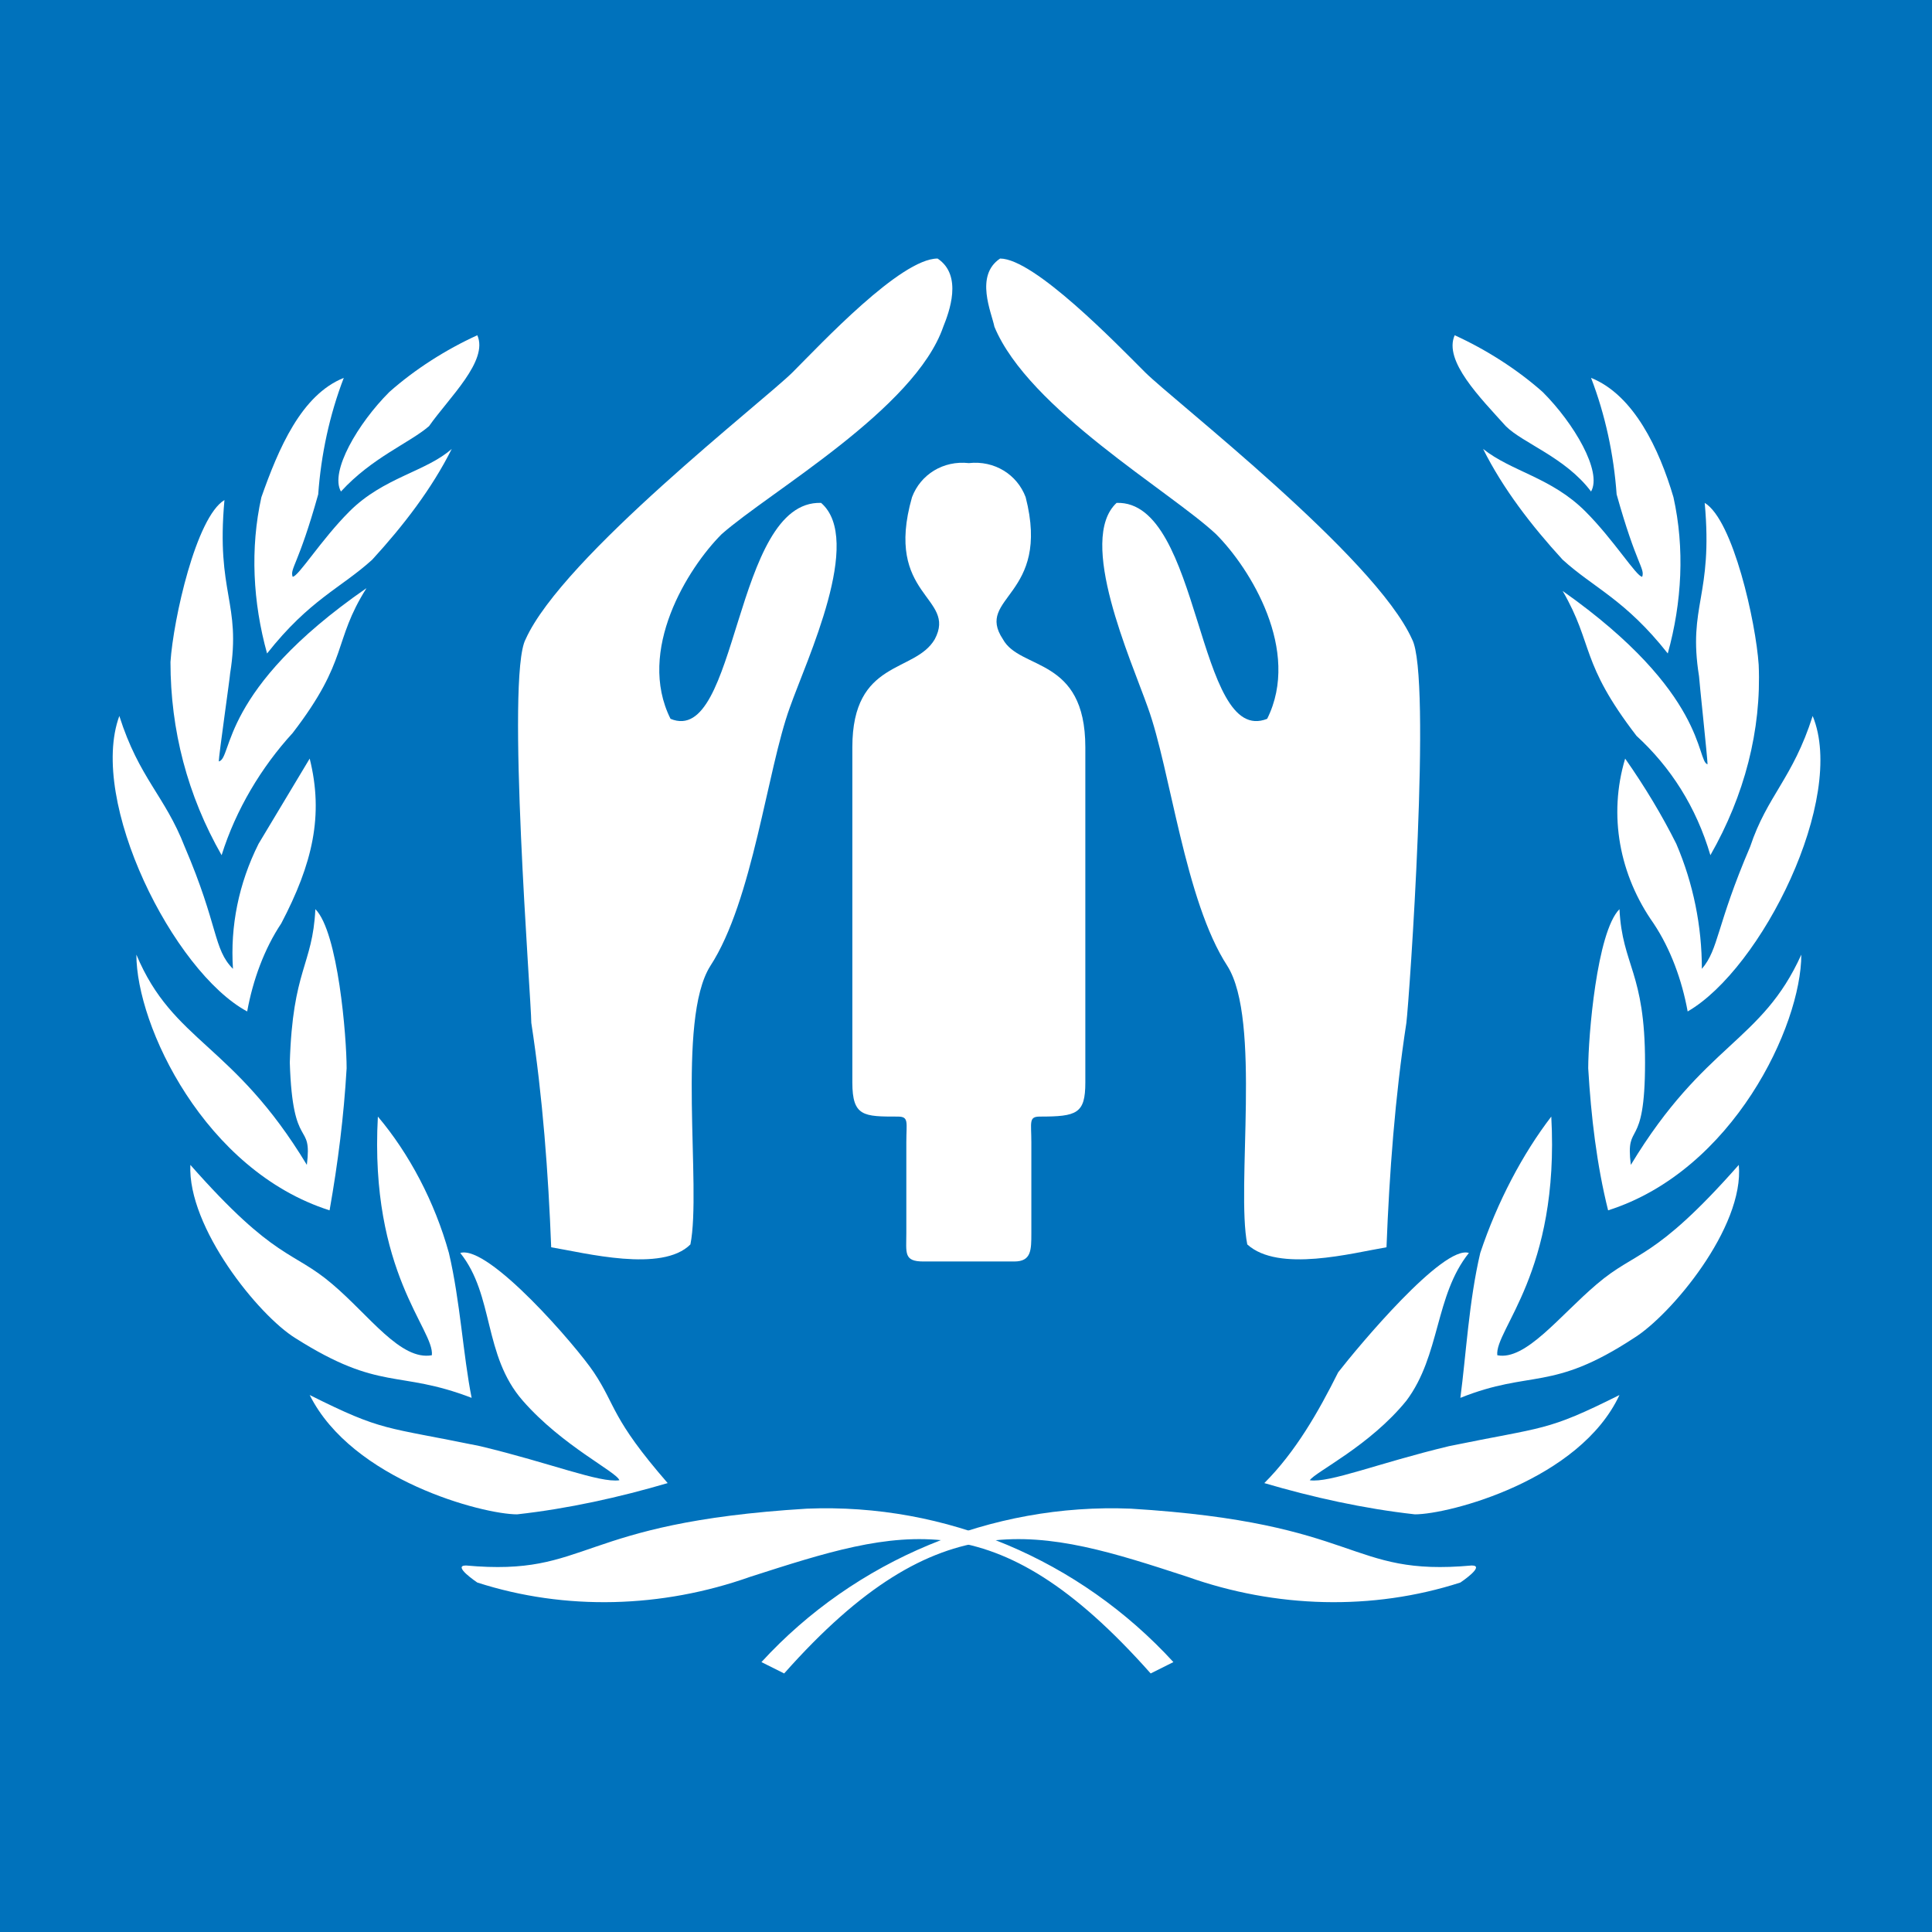<?xml version="1.0" encoding="utf-8"?>
<!-- Generator: Adobe Illustrator 27.6.1, SVG Export Plug-In . SVG Version: 6.00 Build 0)  -->
<svg version="1.1" id="Layer_1" xmlns="http://www.w3.org/2000/svg" xmlns:xlink="http://www.w3.org/1999/xlink" x="0px" y="0px"
	 viewBox="0 0 68 68" style="enable-background:new 0 0 68 68;" xml:space="preserve">
<style type="text/css">
	.st0{fill:#0072BC;}
	.st1{fill:#FFFFFF;}
</style>
<rect class="st0" width="68" height="68"/>
<g>
	<path class="st1" d="M35.7,44.4c0.6,0,0.6-0.4,0.6-1v-3.2c0-0.7-0.1-0.9,0.3-0.9c1.3,0,1.6-0.1,1.6-1.2V26.3c0-3.2-2.3-2.7-2.9-3.8
		c-1-1.5,1.7-1.5,0.8-5c-0.3-0.8-1.1-1.3-2-1.2c-0.9-0.1-1.7,0.4-2,1.2c-1,3.5,1.6,3.5,0.8,5c-0.7,1.2-2.9,0.7-2.9,3.8v11.8
		c0,1.2,0.4,1.2,1.6,1.2c0.4,0,0.3,0.2,0.3,0.9v3.2c0,0.7-0.1,1,0.6,1H35.7"/>
	<path class="st1" d="M25.4,18.8c-1.2,1.2-3,4.1-1.8,6.5c2.4,1,2.2-7.7,5.3-7.6c1.5,1.3-0.5,5.5-1.1,7.2c-0.8,2.2-1.3,6.8-2.8,9.1
		c-1.2,1.9-0.3,7.8-0.7,9.8c-1,1-3.7,0.3-4.9,0.1c-0.1-2.6-0.3-5.3-0.7-7.9c0-0.8-0.9-12.2-0.2-13.5c1.3-2.9,8.4-8.4,9.4-9.4
		s3.8-4,5.1-4c0.9,0.6,0.4,1.9,0.2,2.4C32.2,14.4,27.1,17.3,25.4,18.8"/>
	<path class="st1" d="M42.8,18.8c1.2,1.2,3,4.1,1.8,6.5c-2.5,1-2.3-7.7-5.3-7.6c-1.4,1.3,0.5,5.5,1.1,7.2c0.8,2.2,1.3,6.8,2.8,9.1
		c1.2,1.9,0.3,7.8,0.7,9.8c1.1,1,3.7,0.3,4.9,0.1c0.1-2.6,0.3-5.3,0.7-7.9c0.1-0.8,0.9-12.2,0.2-13.5c-1.3-2.9-8.4-8.4-9.4-9.4
		s-3.9-4-5.1-4c-0.9,0.6-0.3,1.9-0.2,2.4C36.2,14.4,41.2,17.3,42.8,18.8"/>
	<path class="st1" d="M15.1,15c-0.7,0.6-2,1.1-3.1,2.3c-0.4-0.7,0.6-2.4,1.7-3.5c0.9-0.8,2-1.5,3.1-2C17.2,12.7,15.8,14,15.1,15"/>
	<path class="st1" d="M13.1,19.7c-1.1,1-2.2,1.4-3.7,3.3c-0.5-1.8-0.6-3.7-0.2-5.5c0.6-1.7,1.4-3.6,2.9-4.2
		c-0.5,1.3-0.8,2.7-0.9,4.1c-0.7,2.5-1,2.6-0.9,2.9c0.2,0,1-1.3,2-2.3c1.2-1.2,2.7-1.4,3.6-2.2C15.2,17.2,14.2,18.5,13.1,19.7"/>
	<path class="st1" d="M7.8,30.1C6.6,28,6,25.7,6,23.3c0.1-1.5,0.9-5.1,1.9-5.7c-0.3,3.3,0.6,3.6,0.2,6.1c0,0.1-0.4,2.9-0.4,3.1
		c0.5-0.1,0-2.5,5.2-6.1c-1.2,1.9-0.6,2.5-2.6,5.1C9.2,27,8.3,28.5,7.8,30.1"/>
	<path class="st1" d="M9.9,32.5c-0.6,0.9-1,2-1.2,3.1c-2.6-1.4-5.6-7.4-4.5-10.4c0.7,2.2,1.6,2.8,2.3,4.6c1.2,2.8,1,3.6,1.7,4.3
		c-0.1-1.5,0.2-3,0.9-4.4c0.6-1,1.2-2,1.8-3C11.4,28.7,11,30.4,9.9,32.5"/>
	<path class="st1" d="M12.2,37.6c-0.1,1.7-0.3,3.3-0.6,5c-4.4-1.4-6.8-6.5-6.8-9c1.3,3.1,3.4,3.1,6,7.4c0.2-1.6-0.5-0.4-0.6-3.6
		c0.1-3.3,0.8-3.4,0.9-5.4C11.9,32.8,12.2,36.5,12.2,37.6"/>
	<path class="st1" d="M15.8,44.1c0.4,1.7,0.5,3.6,0.8,5.1c-2.6-1-3.2-0.2-6.2-2.1c-1.3-0.8-3.8-3.9-3.7-6.1c3,3.4,3.6,3,5,4.2
		c1.3,1.1,2.4,2.7,3.5,2.5c0.1-0.9-2.2-2.9-1.9-8.4C14.4,40.6,15.3,42.3,15.8,44.1"/>
	<path class="st1" d="M20.9,48.3c0.8,1.2,0.6,1.6,2.6,3.9c-1.7,0.5-3.5,0.9-5.3,1.1c-1.2,0-5.8-1.2-7.3-4.2c2.6,1.3,2.6,1.1,6,1.8
		c2.5,0.6,4.2,1.3,4.9,1.2c-0.1-0.3-2-1.2-3.4-2.8s-1-3.7-2.2-5.2C17.2,43.8,20.3,47.4,20.9,48.3"/>
	<path class="st1" d="M53,15c0.6,0.6,2.1,1.1,3,2.3c0.4-0.7-0.6-2.4-1.7-3.5c-0.9-0.8-2-1.5-3.1-2C50.8,12.7,52.1,14,53,15"/>
	<path class="st1" d="M55,19.7c1.1,1,2.2,1.4,3.7,3.3c0.5-1.8,0.6-3.7,0.2-5.5c-0.5-1.7-1.4-3.6-2.9-4.2c0.5,1.3,0.8,2.7,0.9,4.1
		c0.7,2.5,1,2.6,0.9,2.9c-0.2,0-1-1.3-2-2.3c-1.2-1.2-2.6-1.4-3.6-2.2C52.9,17.2,53.9,18.5,55,19.7"/>
	<path class="st1" d="M60.2,30.1c1.2-2.1,1.8-4.4,1.7-6.7c-0.1-1.5-0.9-5.1-1.9-5.7c0.3,3.3-0.6,3.6-0.2,6.1c0,0.1,0.3,2.9,0.3,3.1
		c-0.4-0.1,0-2.5-5.1-6.1c1.1,1.9,0.6,2.5,2.6,5.1C58.8,27,59.7,28.4,60.2,30.1"/>
	<path class="st1" d="M58.2,32.5c0.6,0.9,1,2,1.2,3.1c2.6-1.5,5.6-7.5,4.4-10.4c-0.7,2.2-1.6,2.8-2.2,4.6c-1.2,2.8-1.1,3.6-1.7,4.3
		c0-1.5-0.3-3-0.9-4.4c-0.5-1-1.1-2-1.8-3C56.6,28.7,57,30.8,58.2,32.5"/>
	<path class="st1" d="M55.9,37.6c0.1,1.7,0.3,3.4,0.7,5c4.4-1.4,6.8-6.5,6.8-9c-1.4,3.1-3.4,3.1-6,7.4c-0.2-1.6,0.5-0.4,0.5-3.6
		c0-3.2-0.8-3.4-0.9-5.4C56.2,32.8,55.9,36.5,55.9,37.6"/>
	<path class="st1" d="M52.1,44.1c-0.4,1.7-0.5,3.6-0.7,5.1c2.5-1,3.2-0.2,6.1-2.1c1.3-0.8,3.9-3.9,3.7-6.1c-3,3.4-3.6,3-5,4.2
		c-1.3,1.1-2.5,2.7-3.5,2.5c-0.1-0.9,2.2-2.9,1.9-8.4C53.6,40.6,52.7,42.3,52.1,44.1"/>
	<path class="st1" d="M47.1,48.3c-0.7,1.4-1.5,2.8-2.6,3.9c1.7,0.5,3.5,0.9,5.3,1.1c1.2,0,5.8-1.2,7.2-4.2c-2.6,1.3-2.6,1.1-6,1.8
		c-2.5,0.6-4.2,1.3-4.9,1.2c0.2-0.3,2.1-1.2,3.4-2.8c1.2-1.6,1-3.7,2.2-5.2C50.8,43.8,47.8,47.4,47.1,48.3"/>
	<path class="st1" d="M27.6,58.9l-0.8-0.4c3.3-3.6,8.1-5.6,13-5.4c8.2,0.5,7.6,2.4,12,2c0.5,0-0.4,0.6-0.4,0.6
		c-3.1,1-6.5,0.9-9.6-0.2C36.6,53.8,33.1,52.7,27.6,58.9"/>
	<path class="st1" d="M40.5,58.9l0.8-0.4c-3.3-3.6-8-5.6-12.9-5.4c-8.2,0.5-7.6,2.4-12,2c-0.5,0,0.4,0.6,0.4,0.6
		c3.1,1,6.5,0.9,9.6-0.2C31.7,53.8,35,52.7,40.5,58.9"/>
</g>
</svg>
